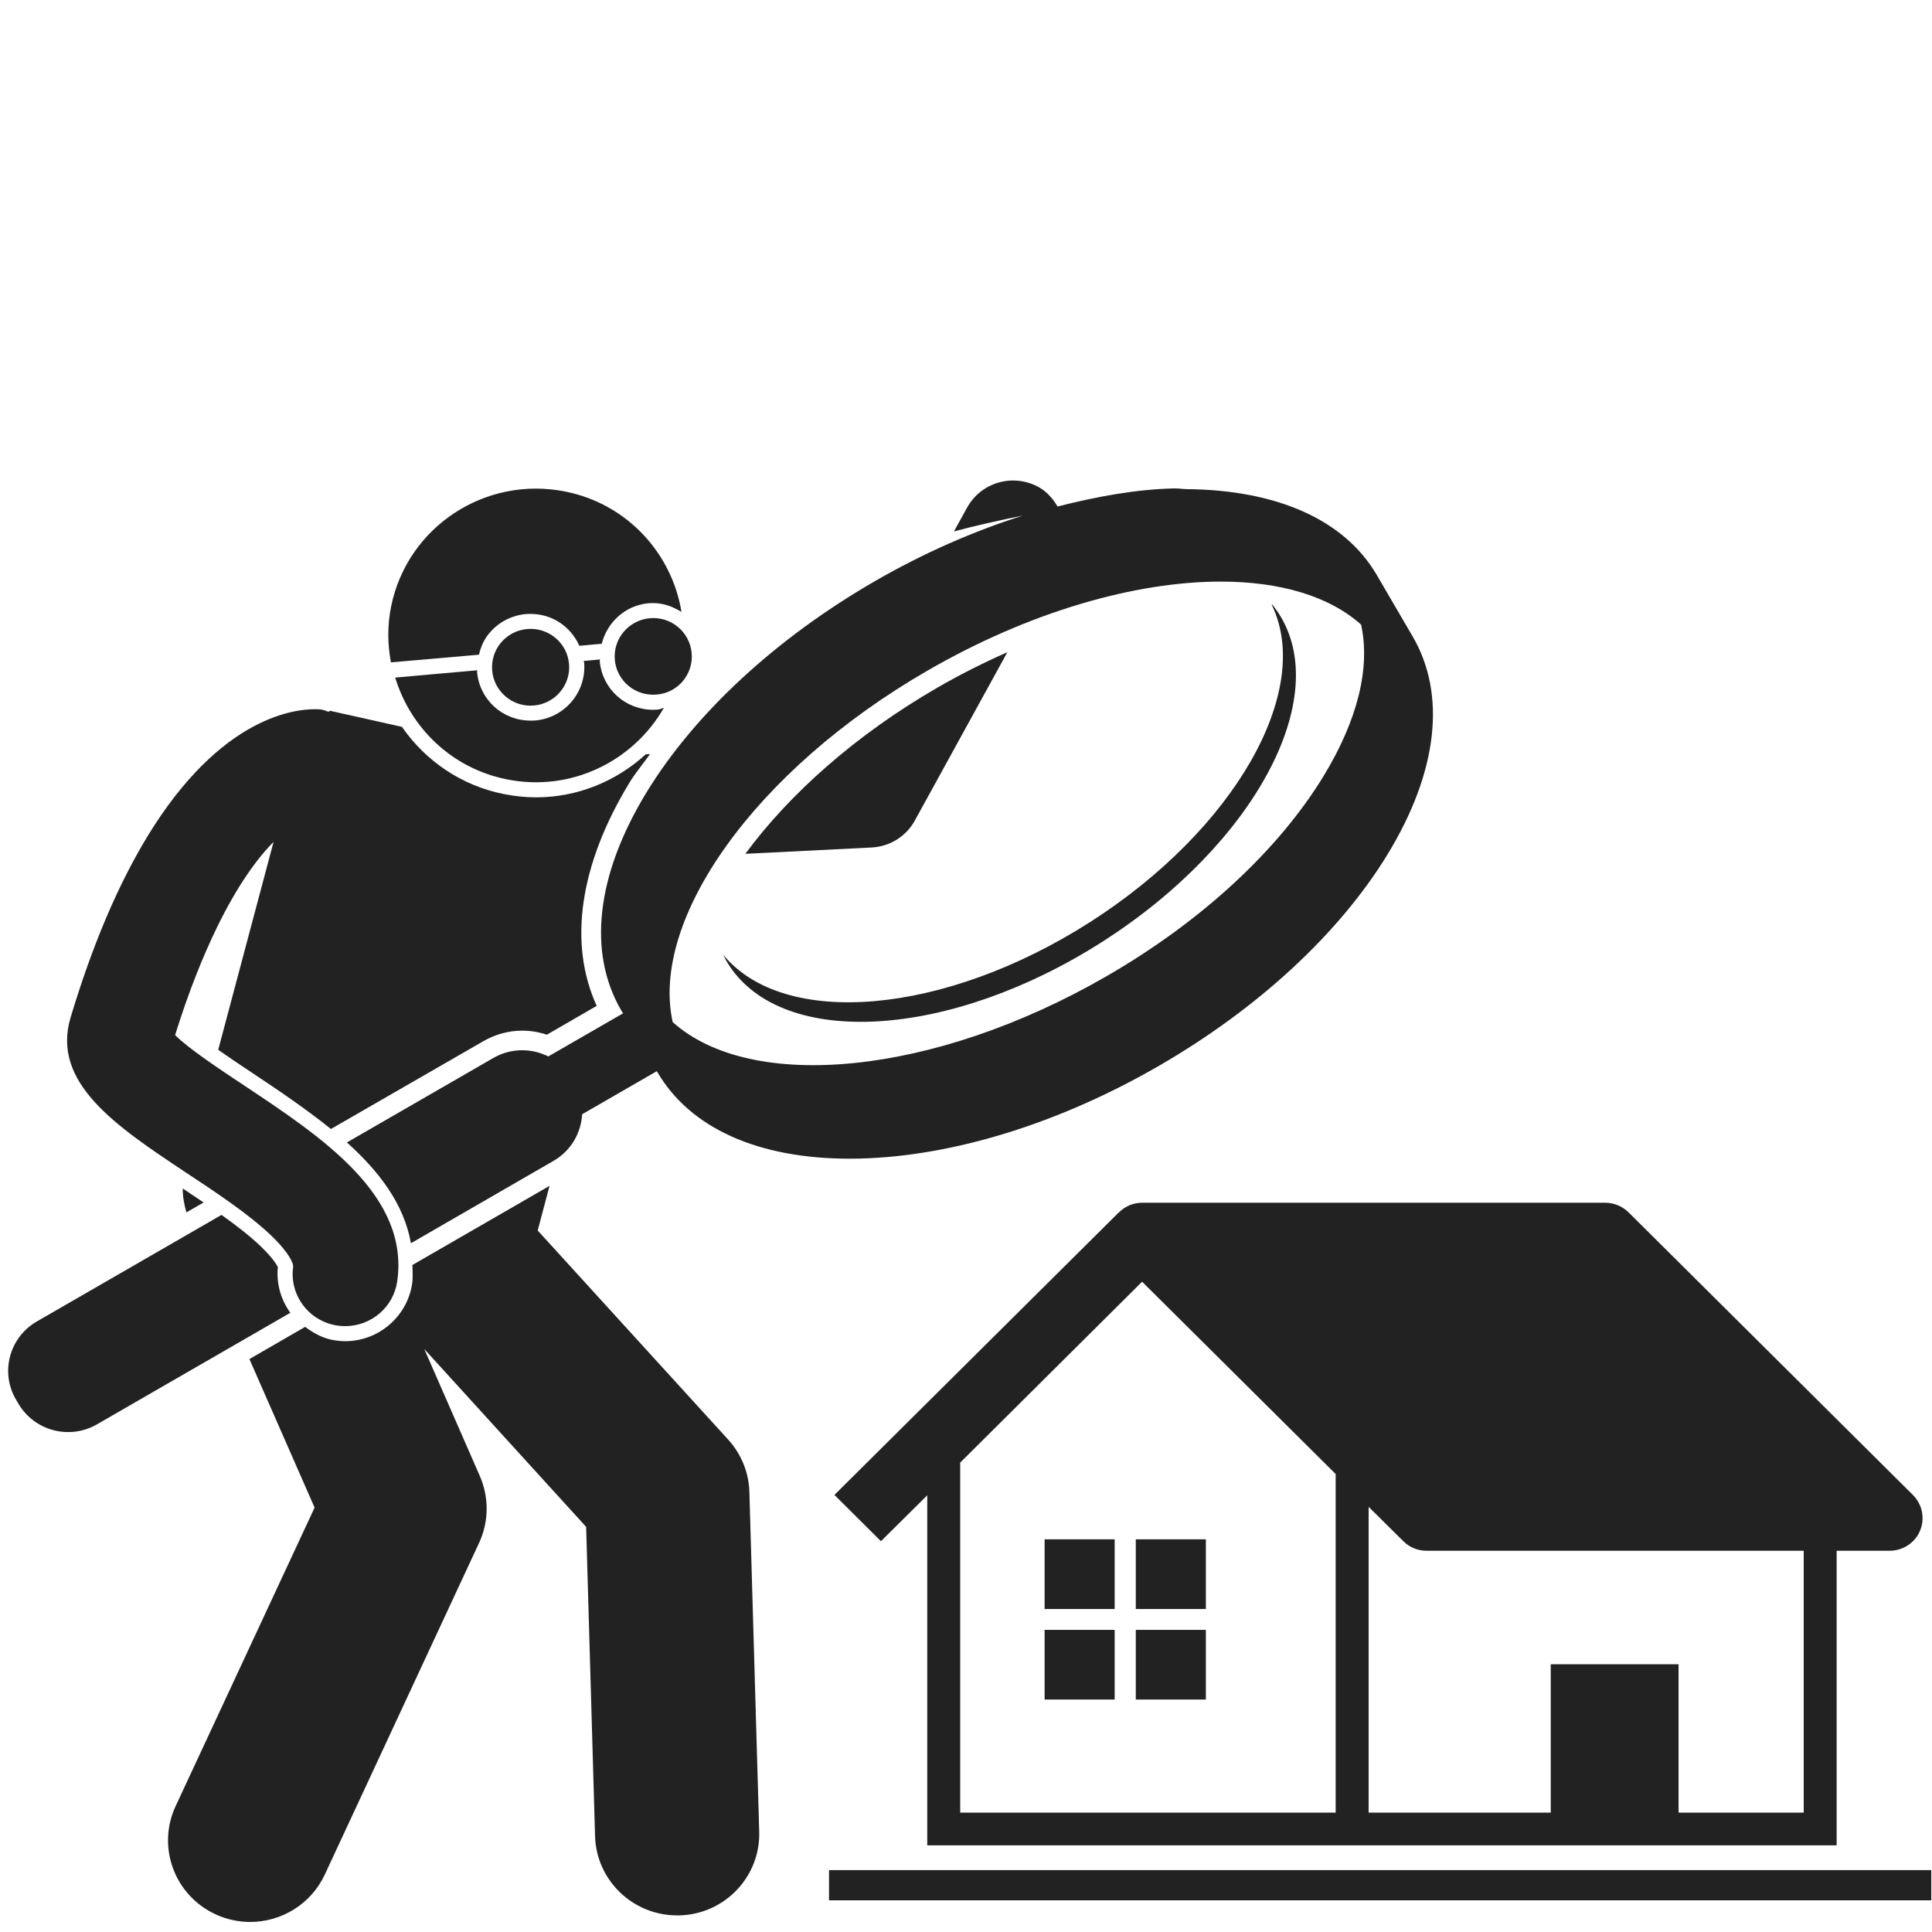 <svg xmlns="http://www.w3.org/2000/svg" xmlns:xlink="http://www.w3.org/1999/xlink" width="80" zoomAndPan="magnify" viewBox="0 0 60 60" height="80" preserveAspectRatio="xMidYMid meet" version="1.0"><defs><clipPath id="f04c9b53da"><path d="M 5 36 L 24 36 L 24 59.699 L 5 59.699 Z M 5 36 " clip-rule="nonzero"/></clipPath><clipPath id="8af7ecd901"><path d="M 10 14.699 L 45 14.699 L 45 39 L 10 39 Z M 10 14.699 " clip-rule="nonzero"/></clipPath><clipPath id="724b330e61"><path d="M 25 58 L 60 58 L 60 59.699 L 25 59.699 Z M 25 58 " clip-rule="nonzero"/></clipPath></defs><path fill="#222222" d="M 28.414 25.477 L 31.285 20.254 C 30.555 20.578 29.828 20.941 29.117 21.352 C 26.586 22.812 24.512 24.66 23.148 26.516 L 27.062 26.32 C 27.633 26.293 28.145 25.973 28.414 25.477 Z M 28.414 25.477 " fill-opacity="1" fill-rule="nonzero"/><g clip-path="url(#f04c9b53da)"><path fill="#222222" d="M 22.617 44.711 L 16.699 38.215 L 17.066 36.828 L 12.809 39.285 C 12.809 39.477 12.828 39.66 12.801 39.859 C 12.652 40.879 11.762 41.652 10.723 41.652 C 10.621 41.652 10.523 41.645 10.422 41.629 C 10.066 41.582 9.758 41.418 9.477 41.207 L 7.746 42.207 L 9.77 46.82 L 5.453 56.094 C 4.863 57.363 5.422 58.867 6.699 59.453 C 7.047 59.613 7.41 59.688 7.77 59.688 C 8.73 59.688 9.652 59.145 10.086 58.219 L 14.879 47.914 C 15.184 47.258 15.191 46.504 14.902 45.84 L 13.176 41.895 L 18.203 47.418 L 18.48 57.023 C 18.52 58.398 19.656 59.484 21.027 59.484 C 21.055 59.484 21.078 59.484 21.105 59.484 C 22.512 59.445 23.621 58.277 23.578 56.879 L 23.273 46.34 C 23.258 45.734 23.023 45.16 22.617 44.711 Z M 22.617 44.711 " fill-opacity="1" fill-rule="nonzero"/></g><path fill="#222222" d="M 5.676 36.91 C 5.672 37.156 5.719 37.406 5.789 37.652 L 6.324 37.344 C 6.109 37.199 5.895 37.055 5.676 36.91 Z M 5.676 36.91 " fill-opacity="1" fill-rule="nonzero"/><path fill="#222222" d="M 20.438 22.035 C 20.387 22.039 20.336 22.043 20.285 22.043 C 19.418 22.043 18.703 21.395 18.625 20.531 C 18.625 20.516 18.633 20.5 18.633 20.48 L 18.125 20.527 C 18.129 20.543 18.137 20.559 18.141 20.574 C 18.219 21.484 17.543 22.293 16.625 22.375 C 16.574 22.379 16.527 22.379 16.477 22.379 C 15.605 22.379 14.895 21.73 14.816 20.871 C 14.816 20.852 14.824 20.836 14.82 20.816 L 12.273 21.043 C 12.746 22.598 14.023 23.859 15.738 24.203 C 17.727 24.605 19.66 23.648 20.617 21.984 C 20.555 21.996 20.5 22.031 20.438 22.035 Z M 20.438 22.035 " fill-opacity="1" fill-rule="nonzero"/><path fill="#222222" d="M 15.199 19.66 C 15.484 19.32 15.887 19.113 16.328 19.07 C 16.379 19.066 16.43 19.066 16.48 19.066 C 17.16 19.066 17.73 19.469 17.992 20.055 L 18.688 19.992 C 18.855 19.328 19.414 18.801 20.141 18.734 C 20.191 18.73 20.238 18.73 20.289 18.73 C 20.617 18.73 20.906 18.844 21.164 19.004 C 20.867 17.188 19.484 15.652 17.559 15.266 C 15.074 14.766 12.652 16.359 12.148 18.828 C 12.027 19.422 12.035 20.012 12.141 20.57 L 14.875 20.332 C 14.934 20.086 15.031 19.855 15.199 19.66 Z M 15.199 19.66 " fill-opacity="1" fill-rule="nonzero"/><path fill="#222222" d="M 20.395 21.57 C 21.055 21.516 21.539 20.938 21.48 20.281 C 21.422 19.625 20.84 19.141 20.184 19.199 C 19.523 19.258 19.035 19.836 19.094 20.492 C 19.152 21.148 19.734 21.629 20.395 21.57 Z M 20.395 21.57 " fill-opacity="1" fill-rule="nonzero"/><path fill="#222222" d="M 16.371 19.535 C 15.711 19.594 15.227 20.172 15.285 20.828 C 15.344 21.484 15.926 21.969 16.582 21.91 C 17.242 21.852 17.73 21.273 17.672 20.617 C 17.613 19.961 17.031 19.477 16.371 19.535 Z M 16.371 19.535 " fill-opacity="1" fill-rule="nonzero"/><g clip-path="url(#8af7ecd901)"><path fill="#222222" d="M 27.18 18.043 C 24.094 19.824 21.57 22.16 20.07 24.621 C 18.516 27.176 18.242 29.578 19.297 31.387 C 19.316 31.414 19.336 31.441 19.352 31.469 L 17.027 32.809 C 16.508 32.547 15.867 32.543 15.324 32.855 L 10.773 35.48 C 11.781 36.383 12.547 37.398 12.762 38.609 L 17.191 36.051 C 17.734 35.738 18.047 35.184 18.078 34.605 L 20.398 33.266 C 20.402 33.273 20.406 33.285 20.414 33.293 C 21.43 35.035 23.543 35.984 26.383 35.984 C 26.492 35.984 26.602 35.98 26.711 35.98 C 29.605 35.906 32.898 34.887 35.984 33.105 C 39.074 31.32 41.598 28.984 43.098 26.523 C 44.652 23.969 44.926 21.566 43.867 19.758 L 42.754 17.852 C 41.75 16.137 39.652 15.219 36.875 15.191 C 36.73 15.191 36.605 15.164 36.457 15.168 C 35.305 15.195 34.082 15.414 32.844 15.73 C 32.699 15.488 32.512 15.266 32.246 15.121 C 31.445 14.691 30.461 14.984 30.031 15.77 L 29.625 16.504 C 30.285 16.328 31.004 16.164 31.766 16.012 C 30.234 16.496 28.684 17.176 27.18 18.043 Z M 42.27 19.398 C 42.562 20.73 42.168 22.352 41.109 24.094 C 39.699 26.41 37.301 28.625 34.359 30.32 C 28.996 33.414 23.332 33.934 20.891 31.742 C 20.184 28.551 23.445 23.918 28.809 20.824 C 31.98 18.992 35.262 18.062 37.914 18.062 C 39.746 18.062 41.273 18.508 42.27 19.398 Z M 42.27 19.398 " fill-opacity="1" fill-rule="nonzero"/></g><path fill="#222222" d="M 8.629 39.352 C 8.594 39.277 8.469 39.062 8.09 38.699 C 7.758 38.383 7.336 38.055 6.879 37.73 L 1.145 41.039 C 0.289 41.531 0 42.617 0.496 43.465 L 0.57 43.59 C 1.066 44.438 2.16 44.727 3.012 44.234 L 9.016 40.77 C 8.719 40.355 8.578 39.859 8.629 39.352 Z M 8.629 39.352 " fill-opacity="1" fill-rule="nonzero"/><path fill="#222222" d="M 5.773 36.414 C 6.738 37.051 7.73 37.711 8.414 38.363 C 9.012 38.934 9.113 39.258 9.105 39.336 C 8.977 40.223 9.598 41.043 10.488 41.168 C 10.566 41.18 10.645 41.184 10.723 41.184 C 11.52 41.184 12.219 40.602 12.336 39.793 C 12.719 37.121 9.992 35.312 7.59 33.715 C 6.875 33.242 5.848 32.562 5.438 32.145 C 5.867 30.77 6.309 29.684 6.738 28.801 C 7.375 27.492 7.988 26.66 8.496 26.145 L 6.777 32.602 C 7.141 32.859 7.527 33.117 7.84 33.324 C 8.664 33.871 9.512 34.445 10.277 35.062 L 15.016 32.332 C 15.383 32.121 15.797 32.008 16.215 32.008 C 16.477 32.008 16.734 32.051 16.984 32.133 L 18.531 31.238 C 17.645 29.297 17.996 26.859 19.547 24.309 C 19.73 24.004 19.977 23.715 20.188 23.418 L 20.055 23.426 C 19.148 24.254 17.949 24.762 16.652 24.762 C 16.316 24.762 15.977 24.727 15.645 24.66 C 14.305 24.391 13.203 23.613 12.484 22.574 L 10.25 22.074 C 10.234 22.078 10.223 22.098 10.207 22.105 C 10.117 22.082 10.043 22.039 9.949 22.031 C 9.379 21.988 7.09 22.086 4.793 25.633 C 3.895 27.027 2.992 28.934 2.191 31.602 C 1.586 33.633 3.621 34.984 5.773 36.414 Z M 5.773 36.414 " fill-opacity="1" fill-rule="nonzero"/><path fill="#222222" d="M 33.852 28.637 C 29.316 31.535 24.344 31.945 22.457 29.648 C 22.512 29.758 22.566 29.863 22.633 29.965 C 24.328 32.582 29.527 32.258 34.242 29.242 C 38.957 26.227 41.406 21.66 39.707 19.043 C 39.66 18.969 39.609 18.902 39.555 18.832 C 39.535 18.809 39.516 18.777 39.492 18.75 C 39.504 18.773 39.504 18.805 39.516 18.828 C 40.762 21.488 38.344 25.762 33.852 28.637 Z M 33.852 28.637 " fill-opacity="1" fill-rule="nonzero"/><path fill="#222222" d="M 41.891 57.309 L 57.039 57.309 L 57.039 48.16 L 58.684 48.16 C 59.098 48.16 59.473 47.914 59.629 47.535 C 59.789 47.156 59.699 46.719 59.406 46.426 L 50.574 37.648 C 50.383 37.461 50.121 37.352 49.852 37.352 L 35.469 37.352 C 35.191 37.352 34.938 37.465 34.75 37.652 L 34.746 37.652 L 25.914 46.426 L 27.359 47.863 L 28.797 46.438 L 28.797 57.309 Z M 42.504 46.797 L 43.582 47.863 C 43.77 48.055 44.035 48.16 44.305 48.16 L 56.016 48.16 L 56.016 56.293 L 52.129 56.293 L 52.129 51.684 L 48.16 51.684 L 48.16 56.293 L 42.504 56.293 Z M 29.82 45.422 L 35.469 39.805 L 41.48 45.777 L 41.48 56.293 L 29.82 56.293 Z M 29.82 45.422 " fill-opacity="1" fill-rule="nonzero"/><path fill="#222222" d="M 32.441 50.617 L 34.617 50.617 L 34.617 52.781 L 32.441 52.781 Z M 32.441 50.617 " fill-opacity="1" fill-rule="nonzero"/><path fill="#222222" d="M 35.273 47.805 L 37.449 47.805 L 37.449 49.969 L 35.273 49.969 Z M 35.273 47.805 " fill-opacity="1" fill-rule="nonzero"/><path fill="#222222" d="M 35.273 50.617 L 37.449 50.617 L 37.449 52.781 L 35.273 52.781 Z M 35.273 50.617 " fill-opacity="1" fill-rule="nonzero"/><path fill="#222222" d="M 32.441 47.805 L 34.617 47.805 L 34.617 49.969 L 32.441 49.969 Z M 32.441 47.805 " fill-opacity="1" fill-rule="nonzero"/><g clip-path="url(#724b330e61)"><path fill="#222222" d="M 25.746 58.078 L 59.977 58.078 L 59.977 59.016 L 25.746 59.016 Z M 25.746 58.078 " fill-opacity="1" fill-rule="nonzero"/></g></svg>